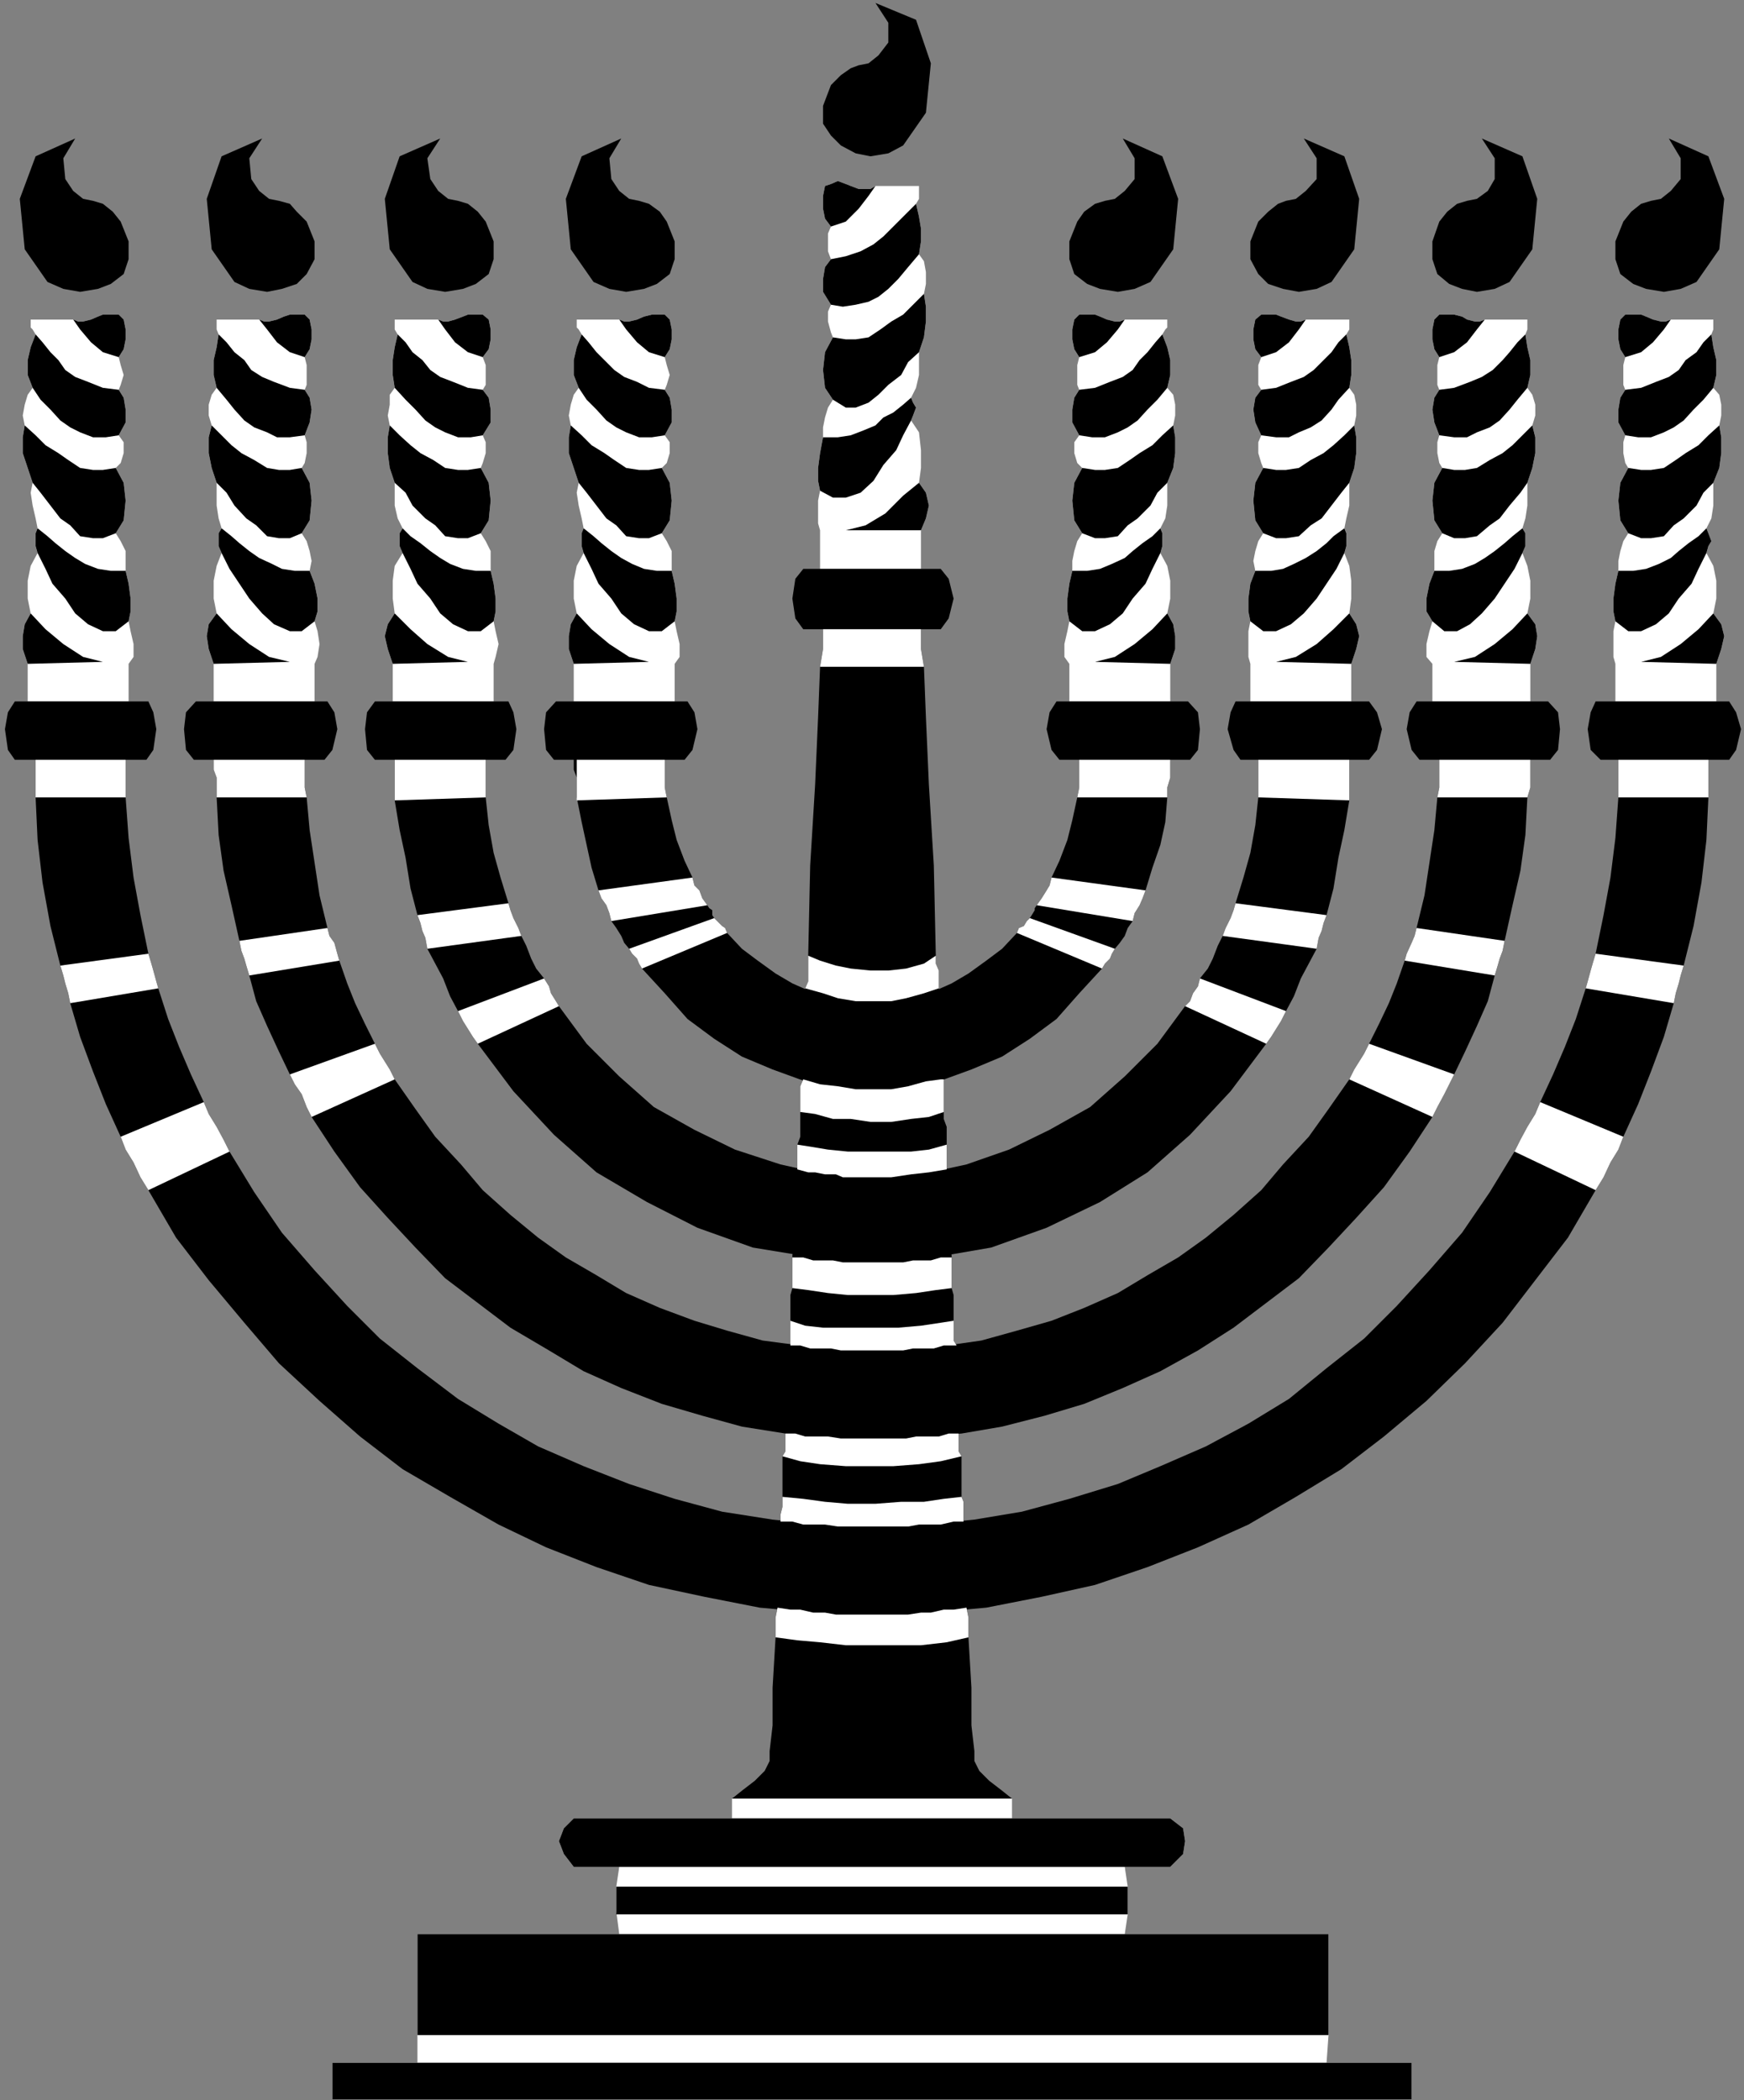 <?xml version="1.0" encoding="UTF-8" standalone="no"?>
<svg
   xmlns:ooo="http://xml.openoffice.org/svg/export"
   xmlns:dc="http://purl.org/dc/elements/1.1/"
   xmlns:cc="http://creativecommons.org/ns#"
   xmlns:rdf="http://www.w3.org/1999/02/22-rdf-syntax-ns#"
   xmlns:svg="http://www.w3.org/2000/svg"
   xmlns="http://www.w3.org/2000/svg"
   xmlns:sodipodi="http://sodipodi.sourceforge.net/DTD/sodipodi-0.dtd"
   xmlns:inkscape="http://www.inkscape.org/namespaces/inkscape"
   version="1.2"
   width="17.63mm"
   height="21.23mm"
   viewBox="0 0 1763 2123"
   preserveAspectRatio="xMidYMid"
   xml:space="preserve"
   id="svg283"
   sodipodi:docname="menorah1.svg"
   style="fill-rule:evenodd;stroke-width:28.222;stroke-linejoin:round"
   inkscape:version="0.92.5 (2060ec1f9f, 2020-04-08)"><rect x="0" y="0" width="1763" height="2123" fill="#808080" stroke="none"/><sodipodi:namedview
   pagecolor="#ffffff"
   bordercolor="#666666"
   borderopacity="1"
   objecttolerance="10"
   gridtolerance="10"
   guidetolerance="10"
   inkscape:pageopacity="0"
   inkscape:pageshadow="2"
   inkscape:window-width="664"
   inkscape:window-height="487"
   id="namedview285"
   showgrid="false"
   inkscape:zoom="0.2102413"
   inkscape:cx="33.335434"
   inkscape:cy="40.100786"
   inkscape:window-x="0"
   inkscape:window-y="0"
   inkscape:window-maximized="0"
   inkscape:current-layer="svg283" />
 <defs
   class="ClipPathGroup"
   id="defs8">
  <clipPath
   id="presentation_clip_path"
   clipPathUnits="userSpaceOnUse">
   <rect
   x="0"
   y="0"
   width="21000"
   height="29700"
   id="rect2" />
  </clipPath>
  <clipPath
   id="presentation_clip_path_shrink"
   clipPathUnits="userSpaceOnUse">
   <rect
   x="21"
   y="29"
   width="20958"
   height="29641"
   id="rect5" />
  </clipPath>
 </defs>
 <defs
   class="TextShapeIndex"
   id="defs12">
  <g
   ooo:slide="id1"
   ooo:id-list="id3"
   id="g10" />
 </defs>
 <defs
   class="EmbeddedBulletChars"
   id="defs44">
  <g
   id="bullet-char-template-57356"
   transform="matrix(4.8828125e-4,0,0,-4.8828125e-4,0,0)">
   <path
   d="M 580,1141 1163,571 580,0 -4,571 Z"
   id="path14"
   inkscape:connector-curvature="0" />
  </g>
  <g
   id="bullet-char-template-57354"
   transform="matrix(4.8828125e-4,0,0,-4.8828125e-4,0,0)">
   <path
   d="M 8,1128 H 1137 V 0 H 8 Z"
   id="path17"
   inkscape:connector-curvature="0" />
  </g>
  <g
   id="bullet-char-template-10146"
   transform="matrix(4.8828125e-4,0,0,-4.8828125e-4,0,0)">
   <path
   d="M 174,0 602,739 174,1481 1456,739 Z M 1358,739 309,1346 659,739 Z"
   id="path20"
   inkscape:connector-curvature="0" />
  </g>
  <g
   id="bullet-char-template-10132"
   transform="matrix(4.8828125e-4,0,0,-4.8828125e-4,0,0)">
   <path
   d="M 2015,739 1276,0 H 717 l 543,543 H 174 v 393 h 1086 l -543,545 h 557 z"
   id="path23"
   inkscape:connector-curvature="0" />
  </g>
  <g
   id="bullet-char-template-10007"
   transform="matrix(4.8828125e-4,0,0,-4.8828125e-4,0,0)">
   <path
   d="m 0,-2 c -7,16 -16,29 -25,39 l 381,530 c -94,256 -141,385 -141,387 0,25 13,38 40,38 9,0 21,-2 34,-5 21,4 42,12 65,25 l 27,-13 111,-251 280,301 64,-25 24,25 c 21,-10 41,-24 62,-43 C 886,937 835,863 770,784 769,783 710,716 594,584 L 774,223 c 0,-27 -21,-55 -63,-84 l 16,-20 C 717,90 699,76 672,76 641,76 570,178 457,381 L 164,-76 c -22,-34 -53,-51 -92,-51 -42,0 -63,17 -64,51 -7,9 -10,24 -10,44 0,9 1,19 2,30 z"
   id="path26"
   inkscape:connector-curvature="0" />
  </g>
  <g
   id="bullet-char-template-10004"
   transform="matrix(4.8828125e-4,0,0,-4.8828125e-4,0,0)">
   <path
   d="M 285,-33 C 182,-33 111,30 74,156 52,228 41,333 41,471 c 0,78 14,145 41,201 34,71 87,106 158,106 53,0 88,-31 106,-94 l 23,-176 c 8,-64 28,-97 59,-98 l 735,706 c 11,11 33,17 66,17 42,0 63,-15 63,-46 V 965 c 0,-36 -10,-64 -30,-84 L 442,47 C 390,-6 338,-33 285,-33 Z"
   id="path29"
   inkscape:connector-curvature="0" />
  </g>
  <g
   id="bullet-char-template-9679"
   transform="matrix(4.8828125e-4,0,0,-4.8828125e-4,0,0)">
   <path
   d="M 813,0 C 632,0 489,54 383,161 276,268 223,411 223,592 c 0,181 53,324 160,431 106,107 249,161 430,161 179,0 323,-54 432,-161 108,-107 162,-251 162,-431 0,-180 -54,-324 -162,-431 C 1136,54 992,0 813,0 Z"
   id="path32"
   inkscape:connector-curvature="0" />
  </g>
  <g
   id="bullet-char-template-8226"
   transform="matrix(4.8828125e-4,0,0,-4.8828125e-4,0,0)">
   <path
   d="m 346,457 c -73,0 -137,26 -191,78 -54,51 -81,114 -81,188 0,73 27,136 81,188 54,52 118,78 191,78 73,0 134,-26 185,-79 51,-51 77,-114 77,-187 0,-75 -25,-137 -76,-188 -50,-52 -112,-78 -186,-78 z"
   id="path35"
   inkscape:connector-curvature="0" />
  </g>
  <g
   id="bullet-char-template-8211"
   transform="matrix(4.8828125e-4,0,0,-4.8828125e-4,0,0)">
   <path
   d="M -4,459 H 1135 V 606 H -4 Z"
   id="path38"
   inkscape:connector-curvature="0" />
  </g>
  <g
   id="bullet-char-template-61548"
   transform="matrix(4.8828125e-4,0,0,-4.8828125e-4,0,0)">
   <path
   d="m 173,740 c 0,163 58,303 173,419 116,115 255,173 419,173 163,0 302,-58 418,-173 116,-116 174,-256 174,-419 0,-163 -58,-303 -174,-418 C 1067,206 928,148 765,148 601,148 462,206 346,322 231,437 173,577 173,740 Z"
   id="path41"
   inkscape:connector-curvature="0" />
  </g>
 </defs>
 <g
   id="g49"
   transform="translate(-9618,-13788)">
  <g
   id="id2"
   class="Master_Slide">
   <g
   id="bg-id2"
   class="Background" />
   <g
   id="bo-id2"
   class="BackgroundObjects" />
  </g>
 </g>
 <g
   class="SlideGroup"
   id="g281"
   transform="translate(-9618,-13788)">
  <g
   id="g279">
   <g
   id="container-id1">
    <g
   id="id1"
   class="Slide"
   clip-path="url(#presentation_clip_path)">
     <g
   class="Page"
   id="g275">
      <g
   class="Graphic"
   id="g273">
       <g
   id="id3">
        <rect
   class="BoundingBox"
   x="9618"
   y="13788"
   width="1763"
   height="2123"
   id="rect51"
   style="fill:none;stroke:none" />
        <defs
   id="defs56">
         <clipPath
   id="clip_path_1"
   clipPathUnits="userSpaceOnUse">
          <path
   d="m 9618,13788 h 1762 v 2122 H 9618 Z"
   id="path53"
   inkscape:connector-curvature="0" />
         </clipPath>
        </defs>
        <g
   clip-path="url(#clip_path_1)"
   id="g270">
         <path
   d="m 10447,14363 v -39 l -2,-7 v -13 -10 l 2,-10 -2,-10 v -13 l 2,-15 3,-16 v -10 l 2,-10 3,-10 5,-8 -8,-12 -2,-18 2,-18 8,-15 -2,-5 -3,-11 v -10 l 3,-7 -8,-13 v -13 l 2,-12 6,-8 -3,-8 v -10 -8 l 3,-7 -6,-8 -2,-10 v -13 l 2,-10 6,-2 7,-3 8,3 5,2 8,3 h 7 5 l 5,-3 h 44 v 5 3 5 l -3,5 3,13 2,12 v 13 l -2,13 5,7 2,11 v 12 l -2,10 2,13 v 15 l -2,16 -5,15 v 10 13 l -3,13 -5,10 2,5 3,5 -3,8 -2,5 8,12 2,18 v 18 l -2,15 7,10 3,13 -3,13 -5,12 v 39 z"
   id="path58"
   inkscape:connector-curvature="0"
   style="fill:#ffffff;stroke:none" />
         <path
   d="m 9748,14497 v -38 l 5,-7 v -13 l -3,-13 -2,-10 2,-10 v -13 l -2,-15 -3,-13 v -10 -10 l -5,-10 -5,-8 8,-13 2,-20 -2,-18 -8,-15 5,-5 3,-10 v -11 l -5,-7 7,-13 v -13 l -2,-12 -5,-8 2,-5 3,-10 -3,-10 -2,-8 5,-8 2,-10 v -10 l -2,-10 -5,-5 h -8 -8 l -5,2 -7,3 -8,2 h -5 l -5,-2 h -43 v 2 6 l 2,2 3,5 -5,13 -3,13 v 15 l 5,13 -5,7 -3,10 -2,11 2,10 -2,12 v 16 l 5,15 5,15 -2,10 2,13 3,13 2,10 -2,5 v 8 5 l 2,7 -7,13 -3,15 v 18 l 3,15 -6,11 -2,12 v 13 l 5,15 v 38 z"
   id="path60"
   inkscape:connector-curvature="0"
   style="fill:#ffffff;stroke:none" />
         <path
   d="m 9936,14497 v -38 l 3,-7 2,-13 -2,-13 -3,-10 3,-10 v -13 l -3,-15 -5,-13 2,-10 -2,-10 -3,-10 -5,-8 8,-13 2,-20 -2,-18 -8,-15 3,-5 2,-10 v -11 l -2,-7 5,-13 2,-13 -2,-12 -5,-8 2,-5 v -10 -10 l -2,-8 5,-8 2,-10 v -10 l -2,-10 -5,-5 h -8 -7 l -6,2 -7,3 -8,2 h -5 l -5,-2 h -43 v 2 6 2 l 2,5 -2,13 -3,13 v 15 l 3,13 -5,7 -3,10 v 11 l 3,10 -3,12 v 16 l 3,15 5,15 v 10 13 l 2,13 3,10 -3,5 v 8 5 l 3,7 -5,13 -3,15 v 18 l 3,15 -8,11 -2,12 2,13 5,15 v 38 z"
   id="path62"
   inkscape:connector-curvature="0"
   style="fill:#ffffff;stroke:none" />
         <path
   d="m 10117,14497 v -38 l 2,-7 3,-13 -3,-13 -2,-10 2,-10 v -13 l -2,-15 -3,-13 v -10 -10 l -5,-10 -5,-8 8,-13 2,-20 -2,-18 -8,-15 2,-5 3,-10 v -11 l -3,-7 8,-13 v -13 l -2,-12 -6,-8 3,-5 v -10 -10 l -3,-8 6,-8 2,-10 v -10 l -2,-10 -6,-5 h -7 -8 l -5,2 -8,3 -7,2 h -5 l -5,-2 h -44 v 2 6 2 l 3,5 -3,13 -2,13 v 15 l 2,13 -5,7 v 10 l -2,11 2,10 -2,12 v 16 l 2,15 5,15 v 10 13 l 3,13 5,10 -3,5 v 8 5 l 3,7 -8,13 -2,15 v 18 l 2,15 -7,11 -3,12 3,13 5,15 v 38 z"
   id="path64"
   inkscape:connector-curvature="0"
   style="fill:#ffffff;stroke:none" />
         <path
   d="m 10300,14497 v -38 l 5,-7 v -13 l -3,-13 -2,-10 2,-10 v -13 l -2,-15 -3,-13 v -10 -10 l -5,-10 -5,-8 8,-13 2,-20 -2,-18 -8,-15 5,-5 3,-10 v -11 l -5,-7 7,-13 v -13 l -2,-12 -5,-8 2,-5 3,-10 -3,-10 -2,-8 5,-8 2,-10 v -10 l -2,-10 -5,-5 h -5 -8 l -8,2 -7,3 -8,2 h -5 l -5,-2 h -43 v 2 6 l 2,2 3,5 -5,13 -3,13 v 15 l 5,13 -5,7 -3,10 -2,11 2,10 -2,12 v 16 l 5,15 5,15 -2,10 2,13 3,13 2,10 -2,5 v 8 5 l 2,7 -7,13 -3,15 v 18 l 3,15 -6,11 -2,12 v 13 l 5,15 v 38 z"
   id="path66"
   inkscape:connector-curvature="0"
   style="fill:#ffffff;stroke:none" />
         <path
   d="m 11251,14497 v -38 l -2,-7 v -13 -13 l 2,-10 -2,-10 v -13 l 2,-15 3,-13 v -10 l 2,-10 3,-10 5,-8 -8,-13 -2,-20 2,-18 8,-15 -3,-5 -2,-10 v -11 l 2,-7 -7,-13 v -13 l 2,-12 5,-8 -2,-5 v -10 -10 l 2,-8 -5,-8 -2,-10 v -10 l 2,-10 5,-5 h 8 8 l 5,2 7,3 8,2 h 5 l 5,-2 h 43 v 2 6 2 l -2,5 2,13 3,13 v 15 l -3,13 6,7 2,10 v 11 l -2,10 2,12 v 16 l -2,15 -6,15 v 10 13 l -2,13 -5,10 2,5 3,8 -3,5 -2,7 7,13 3,15 v 18 l -3,15 8,11 3,12 -3,13 -5,15 v 38 z"
   id="path68"
   inkscape:connector-curvature="0"
   style="fill:#ffffff;stroke:none" />
         <path
   d="m 11066,14497 v -38 l -6,-7 v -13 l 3,-13 3,-10 -6,-10 v -13 l 3,-15 5,-13 v -10 -10 l 3,-10 5,-8 -8,-13 -2,-20 2,-18 8,-15 -3,-5 -2,-10 v -11 l 2,-7 -5,-13 -2,-13 2,-12 5,-8 -2,-5 v -10 -10 l 2,-8 -5,-8 -2,-10 v -10 l 2,-10 5,-5 h 8 7 l 8,2 5,3 8,2 h 5 l 5,-2 h 43 v 2 6 2 l -2,5 2,13 3,13 v 15 l -3,13 5,7 3,10 v 11 l -3,10 3,12 v 16 l -3,15 -5,15 v 10 13 l -2,13 -3,10 3,5 v 8 5 l -3,7 5,13 3,15 v 18 l -3,15 8,11 2,12 -2,13 -5,15 v 38 z"
   id="path70"
   inkscape:connector-curvature="0"
   style="fill:#ffffff;stroke:none" />
         <path
   d="m 10882,14497 v -38 l -2,-7 v -13 -13 l 2,-10 -2,-10 v -13 l 2,-15 5,-13 -2,-10 2,-10 3,-10 5,-8 -8,-13 -2,-20 2,-18 8,-15 -2,-5 -3,-10 v -11 l 3,-7 -6,-13 -2,-13 2,-12 6,-8 -3,-5 v -10 -10 l 3,-8 -6,-8 -2,-10 v -10 l 2,-10 6,-5 h 7 8 l 5,2 8,3 7,2 h 5 l 5,-2 h 44 v 2 6 2 l -3,5 3,13 2,13 v 15 l -2,13 5,7 2,10 v 11 l -2,10 2,12 v 16 l -2,15 -5,15 v 10 13 l -3,13 -2,10 2,5 v 8 5 l -2,7 5,13 2,15 v 18 l -2,15 7,11 3,12 -3,13 -5,15 v 38 z"
   id="path72"
   inkscape:connector-curvature="0"
   style="fill:#ffffff;stroke:none" />
         <path
   d="m 10699,14497 v -38 l -5,-7 v -13 l 3,-13 2,-10 -2,-10 v -13 l 2,-15 3,-13 v -10 l 2,-10 3,-10 5,-8 -8,-13 -2,-20 2,-18 8,-15 -5,-5 -3,-10 v -11 l 5,-7 -7,-13 v -13 l 2,-12 5,-8 -2,-5 v -10 -10 l 2,-8 -5,-8 -2,-10 v -10 l 2,-10 5,-5 h 8 8 l 5,2 7,3 8,2 h 5 l 5,-2 h 43 v 2 6 l -2,2 -3,5 5,13 3,13 v 15 l -3,13 6,7 2,10 v 11 l -2,10 2,12 v 16 l -2,15 -6,15 v 10 13 l -2,13 -5,10 2,5 v 8 5 l -2,7 7,13 3,15 v 18 l -3,15 6,11 2,12 v 13 l -5,15 v 38 z"
   id="path74"
   inkscape:connector-curvature="0"
   style="fill:#ffffff;stroke:none" />
         <path
   d="m 10549,14324 5,-12 3,-13 -3,-13 -7,-10 -16,13 -18,18 -20,12 -20,5 z"
   id="path76"
   inkscape:connector-curvature="0"
   style="fill:#000000;stroke:none" />
         <path
   d="m 10458,14017 -6,-8 -2,-10 v -13 l 2,-10 6,-2 7,-3 8,3 5,2 8,3 h 7 5 l 5,-3 -7,10 -10,13 -13,13 z"
   id="path78"
   inkscape:connector-curvature="0"
   style="fill:#000000;stroke:none" />
         <path
   d="m 10458,14096 -8,-13 v -13 l 2,-12 6,-8 15,-3 15,-5 13,-7 10,-8 8,-8 10,-10 7,-7 8,-8 3,13 2,12 v 13 l -2,13 -11,13 -10,12 -10,10 -10,8 -10,5 -13,3 -13,2 z"
   id="path80"
   inkscape:connector-curvature="0"
   style="fill:#000000;stroke:none" />
         <path
   d="m 10460,14192 -8,-12 -2,-18 2,-18 8,-15 13,2 h 10 l 13,-2 12,-8 11,-8 12,-7 10,-10 11,-11 2,13 v 15 l -2,16 -5,15 -11,10 -7,13 -13,10 -10,10 -10,8 -13,5 h -10 z"
   id="path82"
   inkscape:connector-curvature="0"
   style="fill:#000000;stroke:none" />
         <path
   d="m 10447,14284 -2,-10 v -13 l 2,-15 3,-16 h 15 l 13,-2 13,-5 12,-5 8,-8 10,-5 10,-8 8,-7 2,5 3,5 -3,8 -2,5 -8,15 -7,15 -13,15 -10,16 -13,12 -15,5 h -13 z"
   id="path84"
   inkscape:connector-curvature="0"
   style="fill:#000000;stroke:none" />
         <path
   d="m 9646,14459 -5,-15 v -13 l 2,-12 6,-11 15,16 18,15 20,13 20,5 z"
   id="path86"
   inkscape:connector-curvature="0"
   style="fill:#000000;stroke:none" />
         <path
   d="m 9738,14149 5,-8 2,-10 v -10 l -2,-10 -5,-5 h -8 -8 l -5,2 -7,3 -8,2 h -5 l -5,-2 7,10 11,13 12,10 z"
   id="path88"
   inkscape:connector-curvature="0"
   style="fill:#000000;stroke:none" />
         <path
   d="m 9738,14228 7,-13 v -13 l -2,-12 -5,-8 -16,-2 -15,-6 -13,-5 -10,-7 -7,-10 -8,-8 -8,-10 -7,-8 -5,13 -3,13 v 15 l 5,13 8,12 10,10 10,11 10,7 10,5 13,5 h 13 z"
   id="path90"
   inkscape:connector-curvature="0"
   style="fill:#000000;stroke:none" />
         <path
   d="m 9735,14327 8,-13 2,-20 -2,-18 -8,-15 -13,2 h -10 l -13,-2 -12,-8 -10,-7 -13,-8 -10,-10 -11,-10 -2,12 v 16 l 5,15 5,15 8,10 10,13 10,13 10,7 10,11 13,2 h 10 z"
   id="path92"
   inkscape:connector-curvature="0"
   style="fill:#000000;stroke:none" />
         <path
   d="m 9748,14416 2,-10 v -13 l -2,-15 -3,-13 h -15 l -13,-2 -13,-5 -10,-6 -10,-7 -10,-8 -8,-7 -10,-8 -2,5 v 8 5 l 2,7 8,16 7,15 13,15 10,15 13,11 15,7 h 13 z"
   id="path94"
   inkscape:connector-curvature="0"
   style="fill:#000000;stroke:none" />
         <path
   d="m 9834,14459 -5,-15 -2,-13 2,-12 8,-11 15,16 18,15 20,13 21,5 z"
   id="path96"
   inkscape:connector-curvature="0"
   style="fill:#000000;stroke:none" />
         <path
   d="m 9926,14149 5,-8 2,-10 v -10 l -2,-10 -5,-5 h -8 -7 l -6,2 -7,3 -8,2 h -5 l -5,-2 8,10 10,13 13,10 z"
   id="path98"
   inkscape:connector-curvature="0"
   style="fill:#000000;stroke:none" />
         <path
   d="m 9926,14228 5,-13 2,-13 -2,-12 -5,-8 -15,-2 -16,-6 -12,-5 -11,-7 -7,-10 -10,-8 -8,-10 -8,-8 -2,13 -3,13 v 15 l 3,13 10,12 8,10 10,11 10,7 13,5 10,5 h 13 z"
   id="path100"
   inkscape:connector-curvature="0"
   style="fill:#000000;stroke:none" />
         <path
   d="m 9923,14327 8,-13 2,-20 -2,-18 -8,-15 -12,2 h -11 l -12,-2 -13,-8 -13,-7 -10,-8 -10,-10 -10,-10 -3,12 v 16 l 3,15 5,15 10,10 8,13 12,13 10,7 11,11 12,2 h 11 z"
   id="path102"
   inkscape:connector-curvature="0"
   style="fill:#000000;stroke:none" />
         <path
   d="m 9936,14416 3,-10 v -13 l -3,-15 -5,-13 h -15 l -13,-2 -10,-5 -13,-6 -10,-7 -10,-8 -8,-7 -10,-8 -3,5 v 8 5 l 3,7 8,16 10,15 10,15 13,15 12,11 16,7 h 12 z"
   id="path104"
   inkscape:connector-curvature="0"
   style="fill:#000000;stroke:none" />
         <path
   d="m 10015,14459 -5,-15 -3,-13 3,-12 7,-11 16,16 17,15 21,13 20,5 z"
   id="path106"
   inkscape:connector-curvature="0"
   style="fill:#000000;stroke:none" />
         <path
   d="m 10106,14149 6,-8 2,-10 v -10 l -2,-10 -6,-5 h -7 -8 l -5,2 -8,3 -7,2 h -5 l -5,-2 7,10 10,13 13,10 z"
   id="path108"
   inkscape:connector-curvature="0"
   style="fill:#000000;stroke:none" />
         <path
   d="m 10106,14228 8,-13 v -13 l -2,-12 -6,-8 -15,-2 -15,-6 -13,-5 -10,-7 -8,-10 -10,-8 -7,-10 -8,-8 -3,13 -2,13 v 15 l 2,13 11,12 10,10 10,11 10,7 10,5 13,5 h 13 z"
   id="path110"
   inkscape:connector-curvature="0"
   style="fill:#000000;stroke:none" />
         <path
   d="m 10104,14327 8,-13 2,-20 -2,-18 -8,-15 -13,2 h -10 l -13,-2 -12,-8 -13,-7 -10,-8 -11,-10 -10,-10 -2,12 v 16 l 2,15 5,15 11,10 7,13 13,13 10,7 10,11 13,2 h 10 z"
   id="path112"
   inkscape:connector-curvature="0"
   style="fill:#000000;stroke:none" />
         <path
   d="m 10117,14416 2,-10 v -13 l -2,-15 -3,-13 h -15 l -13,-2 -13,-5 -10,-6 -10,-7 -10,-8 -10,-7 -8,-8 -3,5 v 8 5 l 3,7 8,16 7,15 13,15 10,15 13,11 15,7 h 13 z"
   id="path114"
   inkscape:connector-curvature="0"
   style="fill:#000000;stroke:none" />
         <path
   d="m 10198,14459 -5,-15 v -13 l 2,-12 6,-11 15,16 18,15 20,13 20,5 z"
   id="path116"
   inkscape:connector-curvature="0"
   style="fill:#000000;stroke:none" />
         <path
   d="m 10290,14149 5,-8 2,-10 v -10 l -2,-10 -5,-5 h -5 -8 l -8,2 -7,3 -8,2 h -5 l -5,-2 7,10 11,13 12,10 z"
   id="path118"
   inkscape:connector-curvature="0"
   style="fill:#000000;stroke:none" />
         <path
   d="m 10290,14228 7,-13 v -13 l -2,-12 -5,-8 -16,-2 -12,-6 -13,-5 -10,-7 -10,-10 -8,-8 -8,-10 -7,-8 -5,13 -3,13 v 15 l 5,13 8,12 10,10 10,11 10,7 10,5 13,5 h 13 z"
   id="path120"
   inkscape:connector-curvature="0"
   style="fill:#000000;stroke:none" />
         <path
   d="m 10287,14327 8,-13 2,-20 -2,-18 -8,-15 -13,2 h -10 l -13,-2 -12,-8 -10,-7 -13,-8 -10,-10 -11,-10 -2,12 v 16 l 5,15 5,15 8,10 10,13 10,13 10,7 10,11 13,2 h 10 z"
   id="path122"
   inkscape:connector-curvature="0"
   style="fill:#000000;stroke:none" />
         <path
   d="m 10300,14416 2,-10 v -13 l -2,-15 -3,-13 h -15 l -13,-2 -12,-5 -11,-6 -10,-7 -10,-8 -8,-7 -10,-8 -2,5 v 8 5 l 2,7 8,16 7,15 13,15 10,15 13,11 15,7 h 13 z"
   id="path124"
   inkscape:connector-curvature="0"
   style="fill:#000000;stroke:none" />
         <path
   d="m 11353,14459 5,-15 3,-13 -3,-12 -8,-11 -15,16 -18,15 -20,13 -20,5 z"
   id="path126"
   inkscape:connector-curvature="0"
   style="fill:#000000;stroke:none" />
         <path
   d="m 11261,14149 -5,-8 -2,-10 v -10 l 2,-10 5,-5 h 8 8 l 5,2 7,3 8,2 h 5 l 5,-2 -7,10 -11,13 -12,10 z"
   id="path128"
   inkscape:connector-curvature="0"
   style="fill:#000000;stroke:none" />
         <path
   d="m 11261,14228 -7,-13 v -13 l 2,-12 5,-8 16,-2 15,-6 13,-5 10,-7 7,-10 11,-8 7,-10 8,-8 2,13 3,13 v 15 l -3,13 -10,12 -10,10 -10,11 -10,7 -10,5 -13,5 h -13 z"
   id="path130"
   inkscape:connector-curvature="0"
   style="fill:#000000;stroke:none" />
         <path
   d="m 11264,14327 -8,-13 -2,-20 2,-18 8,-15 13,2 h 10 l 13,-2 12,-8 10,-7 13,-8 10,-10 11,-10 2,12 v 16 l -2,15 -6,15 -10,10 -7,13 -13,13 -10,7 -10,11 -13,2 h -10 z"
   id="path132"
   inkscape:connector-curvature="0"
   style="fill:#000000;stroke:none" />
         <path
   d="m 11251,14416 -2,-10 v -13 l 2,-15 3,-13 h 15 l 13,-2 13,-5 12,-6 8,-7 10,-8 10,-7 8,-8 2,5 3,8 -3,5 -2,7 -8,16 -7,15 -13,15 -10,15 -13,11 -15,7 h -13 z"
   id="path134"
   inkscape:connector-curvature="0"
   style="fill:#000000;stroke:none" />
         <path
   d="m 11165,14459 5,-15 2,-13 -2,-12 -8,-11 -15,16 -18,15 -20,13 -21,5 z"
   id="path136"
   inkscape:connector-curvature="0"
   style="fill:#000000;stroke:none" />
         <path
   d="m 11073,14149 -5,-8 -2,-10 v -10 l 2,-10 5,-5 h 8 7 l 8,2 5,3 8,2 h 5 l 5,-2 -8,10 -10,13 -13,10 z"
   id="path138"
   inkscape:connector-curvature="0"
   style="fill:#000000;stroke:none" />
         <path
   d="m 11073,14228 -5,-13 -2,-13 2,-12 5,-8 15,-2 16,-6 12,-5 11,-7 10,-10 7,-8 8,-10 8,-8 2,13 3,13 v 15 l -3,13 -10,12 -8,10 -10,11 -10,7 -13,5 -10,5 h -13 z"
   id="path140"
   inkscape:connector-curvature="0"
   style="fill:#000000;stroke:none" />
         <path
   d="m 11076,14327 -8,-13 -2,-20 2,-18 8,-15 12,2 h 11 l 12,-2 13,-8 13,-7 10,-8 10,-10 10,-10 3,12 v 16 l -3,15 -5,15 -7,10 -11,13 -10,13 -10,7 -13,11 -12,2 h -11 z"
   id="path142"
   inkscape:connector-curvature="0"
   style="fill:#000000;stroke:none" />
         <path
   d="m 11066,14416 -6,-10 v -13 l 3,-15 5,-13 h 15 l 13,-2 13,-5 10,-6 10,-7 10,-8 8,-7 10,-8 3,5 v 8 5 l -3,7 -8,16 -10,15 -10,15 -13,15 -12,11 -13,7 h -13 z"
   id="path144"
   inkscape:connector-curvature="0"
   style="fill:#000000;stroke:none" />
         <path
   d="m 10984,14459 5,-15 3,-13 -3,-12 -7,-11 -16,16 -17,15 -21,13 -20,5 z"
   id="path146"
   inkscape:connector-curvature="0"
   style="fill:#000000;stroke:none" />
         <path
   d="m 10893,14149 -6,-8 -2,-10 v -10 l 2,-10 6,-5 h 7 8 l 5,2 8,3 7,2 h 5 l 5,-2 -7,10 -10,13 -13,10 z"
   id="path148"
   inkscape:connector-curvature="0"
   style="fill:#000000;stroke:none" />
         <path
   d="m 10893,14228 -6,-13 -2,-13 2,-12 6,-8 15,-2 15,-6 13,-5 10,-7 10,-10 8,-8 7,-10 8,-8 3,13 2,13 v 15 l -2,13 -11,12 -7,10 -10,11 -11,7 -12,5 -10,5 h -13 z"
   id="path150"
   inkscape:connector-curvature="0"
   style="fill:#000000;stroke:none" />
         <path
   d="m 10895,14327 -8,-13 -2,-20 2,-18 8,-15 13,2 h 10 l 13,-2 12,-8 13,-7 10,-8 11,-10 10,-10 2,12 v 16 l -2,15 -5,15 -8,10 -10,13 -10,13 -11,7 -12,11 -13,2 h -10 z"
   id="path152"
   inkscape:connector-curvature="0"
   style="fill:#000000;stroke:none" />
         <path
   d="m 10882,14416 -2,-10 v -13 l 2,-15 5,-13 h 16 l 12,-2 11,-5 12,-6 11,-7 10,-8 7,-7 11,-8 2,5 v 8 5 l -2,7 -8,16 -10,15 -10,15 -13,15 -13,11 -15,7 h -13 z"
   id="path154"
   inkscape:connector-curvature="0"
   style="fill:#000000;stroke:none" />
         <path
   d="m 10801,14459 5,-15 v -13 l -2,-12 -6,-11 -15,16 -18,15 -20,13 -20,5 z"
   id="path156"
   inkscape:connector-curvature="0"
   style="fill:#000000;stroke:none" />
         <path
   d="m 10709,14149 -5,-8 -2,-10 v -10 l 2,-10 5,-5 h 8 8 l 5,2 7,3 8,2 h 5 l 5,-2 -7,10 -11,13 -12,10 z"
   id="path158"
   inkscape:connector-curvature="0"
   style="fill:#000000;stroke:none" />
         <path
   d="m 10709,14228 -7,-13 v -13 l 2,-12 5,-8 16,-2 15,-6 13,-5 10,-7 7,-10 8,-8 8,-10 7,-8 5,13 3,13 v 15 l -3,13 -10,12 -10,10 -10,11 -10,7 -10,5 -13,5 h -13 z"
   id="path160"
   inkscape:connector-curvature="0"
   style="fill:#000000;stroke:none" />
         <path
   d="m 10712,14327 -8,-13 -2,-20 2,-18 8,-15 13,2 h 10 l 13,-2 12,-8 10,-7 13,-8 10,-10 11,-10 2,12 v 16 l -2,15 -6,15 -10,10 -7,13 -13,13 -10,7 -10,11 -13,2 h -10 z"
   id="path162"
   inkscape:connector-curvature="0"
   style="fill:#000000;stroke:none" />
         <path
   d="m 10699,14416 -2,-10 v -13 l 2,-15 3,-13 h 15 l 13,-2 12,-5 13,-6 8,-7 10,-8 10,-7 8,-8 2,5 v 8 5 l -2,7 -8,16 -7,15 -13,15 -10,15 -13,11 -15,7 h -13 z"
   id="path164"
   inkscape:connector-curvature="0"
   style="fill:#000000;stroke:none" />
         <path
   d="m 10458,13874 -8,21 v 18 l 8,12 10,10 15,8 15,3 18,-3 15,-8 23,-33 5,-50 -15,-44 -41,-17 13,20 v 20 l -10,13 -10,8 -10,2 -8,3 -10,7 z"
   id="path166"
   inkscape:connector-curvature="0"
   style="fill:#000000;stroke:none" />
         <path
   d="m 9740,14012 8,20 v 18 l -5,15 -13,10 -13,5 -18,3 -17,-3 -16,-7 -23,-33 -5,-51 16,-43 40,-18 -12,20 2,21 8,12 10,8 10,2 10,3 10,8 z"
   id="path168"
   inkscape:connector-curvature="0"
   style="fill:#000000;stroke:none" />
         <path
   d="m 9928,14012 8,20 v 18 l -8,15 -10,10 -15,5 -15,3 -18,-3 -15,-7 -23,-33 -5,-51 15,-43 41,-18 -13,20 2,21 8,12 10,8 10,2 11,3 7,8 z"
   id="path170"
   inkscape:connector-curvature="0"
   style="fill:#000000;stroke:none" />
         <path
   d="m 10109,14012 8,20 v 18 l -5,15 -13,10 -13,5 -18,3 -18,-3 -15,-7 -23,-33 -5,-51 15,-43 41,-18 -13,20 3,21 8,12 10,8 10,2 10,3 10,8 z"
   id="path172"
   inkscape:connector-curvature="0"
   style="fill:#000000;stroke:none" />
         <path
   d="m 10292,14012 8,20 v 18 l -5,15 -13,10 -13,5 -18,3 -17,-3 -16,-7 -23,-33 -5,-51 16,-43 40,-18 -12,20 2,21 8,12 10,8 10,2 10,3 11,8 z"
   id="path174"
   inkscape:connector-curvature="0"
   style="fill:#000000;stroke:none" />
         <path
   d="m 11259,14012 -8,20 v 18 l 5,15 13,10 13,5 18,3 17,-3 16,-7 23,-33 5,-51 -16,-43 -40,-18 12,20 v 21 l -10,12 -10,8 -10,2 -10,3 -10,8 z"
   id="path176"
   inkscape:connector-curvature="0"
   style="fill:#000000;stroke:none" />
         <path
   d="m 11073,14012 -7,20 v 18 l 5,15 12,10 13,5 15,3 18,-3 15,-7 23,-33 5,-51 -15,-43 -41,-18 13,20 v 21 l -7,12 -11,8 -10,2 -10,3 -10,8 z"
   id="path178"
   inkscape:connector-curvature="0"
   style="fill:#000000;stroke:none" />
         <path
   d="m 10890,14012 -8,20 v 18 l 8,15 10,10 15,5 16,3 18,-3 15,-7 23,-33 5,-51 -15,-43 -41,-18 13,20 v 21 l -11,12 -10,8 -10,2 -8,3 -10,8 z"
   id="path180"
   inkscape:connector-curvature="0"
   style="fill:#000000;stroke:none" />
         <path
   d="m 10707,14012 -8,20 v 18 l 5,15 13,10 13,5 18,3 17,-3 16,-7 23,-33 5,-51 -16,-43 -40,-18 12,20 v 21 l -10,12 -10,8 -10,2 -10,3 -11,8 z"
   id="path182"
   inkscape:connector-curvature="0"
   style="fill:#000000;stroke:none" />
         <path
   d="m 10358,15626 h -160 l -10,10 -5,13 5,13 10,13 h 46 l -3,20 v 25 l 3,23 h -204 v 102 28 h -86 v 38 h 547 544 v -38 h -86 l 2,-28 v -102 h -206 l 3,-20 v -28 l -3,-20 h 46 l 13,-13 2,-13 -2,-13 -13,-10 h -160 v -20 h -140 -143 z"
   id="path184"
   inkscape:connector-curvature="0"
   style="fill:#ffffff;stroke:none" />
         <path
   d="m 10040,15873 h 461 458 86 v 38 h -544 -547 v -38 z"
   id="path186"
   inkscape:connector-curvature="0"
   style="fill:#000000;stroke:none" />
         <path
   d="m 10244,15743 h 257 254 206 v 102 h -460 -461 v -102 z"
   id="path188"
   inkscape:connector-curvature="0"
   style="fill:#000000;stroke:none" />
         <path
   d="m 10501,15723 h 257 v -28 h -257 -260 v 28 z"
   id="path190"
   inkscape:connector-curvature="0"
   style="fill:#000000;stroke:none" />
         <path
   d="m 10358,15626 h 143 140 160 l 13,10 2,13 -2,13 -13,13 h -46 -254 -257 -46 l -10,-13 -5,-13 5,-13 10,-10 z"
   id="path192"
   inkscape:connector-curvature="0"
   style="fill:#000000;stroke:none" />
         <path
   d="m 10501,15420 58,-2 56,-5 56,-11 54,-12 53,-18 51,-20 51,-23 48,-28 46,-28 43,-33 43,-36 39,-38 38,-41 33,-43 33,-43 28,-48 8,-13 7,-15 8,-13 5,-13 15,-33 13,-33 13,-35 10,-34 2,-10 3,-10 2,-8 3,-10 10,-40 8,-44 5,-43 2,-43 v -10 -10 -8 -10 h 3 5 8 5 l 7,-10 5,-21 -5,-17 -7,-11 h -135 l -5,11 -3,17 3,21 10,10 h 5 5 5 3 v 10 8 10 10 l -3,41 -5,40 -7,38 -8,39 -3,10 -2,7 -3,11 -2,7 -10,31 -11,28 -12,28 -13,28 -5,12 -8,13 -7,13 -6,12 -25,41 -28,41 -33,38 -33,36 -33,33 -38,30 -38,31 -41,25 -43,23 -46,20 -43,18 -49,15 -48,13 -48,8 -51,5 -51,2 -51,-2 -51,-5 -51,-8 -48,-13 -46,-15 -46,-18 -46,-20 -40,-23 -41,-25 -41,-31 -38,-30 -33,-33 -33,-36 -33,-38 -28,-41 -25,-41 -6,-12 -7,-13 -8,-13 -5,-12 -13,-28 -12,-28 -11,-28 -10,-31 -2,-7 -3,-11 -2,-7 -3,-10 -8,-39 -7,-38 -5,-40 -3,-41 v -10 -10 -8 -10 h 3 5 5 8 l 7,-10 3,-21 -3,-17 -5,-11 h -135 l -7,11 -3,17 3,21 7,10 h 5 8 5 3 v 10 8 10 10 l 2,43 5,43 8,44 10,40 3,10 2,8 3,10 2,10 10,34 13,35 13,33 15,33 5,13 8,13 7,15 8,13 28,48 33,43 36,43 35,41 41,38 41,36 43,33 48,28 49,28 48,23 51,20 53,18 56,12 56,11 56,5 z"
   id="path194"
   inkscape:connector-curvature="0"
   style="fill:#000000;stroke:none" />
         <path
   d="m 10501,15242 43,-2 46,-3 41,-7 43,-11 40,-12 39,-16 38,-17 38,-21 36,-23 33,-25 33,-25 30,-31 28,-30 28,-31 26,-36 23,-35 5,-10 7,-13 5,-10 5,-10 11,-23 12,-26 11,-25 7,-26 3,-10 2,-7 3,-8 2,-10 8,-36 8,-35 5,-36 2,-38 3,-10 v -10 -8 -10 h 2 5 5 8 l 8,-10 2,-21 -2,-17 -10,-11 h -133 l -7,11 -3,17 5,21 8,10 h 7 6 5 2 v 10 8 10 l -2,10 -3,33 -5,33 -5,33 -8,33 -2,8 -3,7 -5,11 -2,7 -8,23 -8,20 -10,21 -10,20 -5,10 -5,8 -5,8 -5,10 -21,30 -20,28 -26,28 -22,26 -28,25 -28,23 -28,20 -31,18 -30,18 -34,15 -33,13 -35,10 -36,10 -35,5 -36,5 h -38 -38 l -36,-5 -38,-5 -36,-10 -33,-10 -35,-13 -34,-15 -30,-18 -31,-18 -28,-20 -28,-23 -28,-25 -22,-26 -26,-28 -20,-28 -21,-30 -5,-10 -5,-8 -5,-8 -5,-10 -10,-20 -10,-21 -8,-20 -8,-23 -2,-7 -3,-11 -5,-7 -2,-8 -8,-33 -5,-33 -5,-33 -3,-33 -2,-10 v -10 -8 -10 h 2 5 6 7 l 8,-10 5,-21 -3,-17 -7,-11 h -133 l -10,11 -2,17 2,21 8,10 h 8 5 5 2 v 10 l 3,8 v 10 10 l 2,38 5,36 8,35 8,36 2,10 3,8 2,7 3,10 7,26 11,25 12,26 11,23 5,10 7,10 5,13 5,10 23,35 26,36 28,31 28,30 30,31 33,25 33,25 39,23 35,21 38,17 41,16 41,12 40,11 44,7 46,3 z"
   id="path196"
   inkscape:connector-curvature="0"
   style="fill:#000000;stroke:none" />
         <path
   d="m 10501,15064 61,-5 58,-10 56,-20 54,-26 48,-30 43,-38 41,-44 36,-48 5,-7 5,-8 5,-8 5,-10 8,-15 7,-18 8,-15 8,-15 2,-11 3,-7 2,-8 3,-8 7,-27 5,-31 6,-28 5,-30 v -11 -10 -10 -10 h 2 5 8 5 l 8,-10 5,-21 -5,-17 -8,-11 h -135 l -5,11 -3,17 6,21 7,10 h 5 5 5 3 v 10 8 10 10 l -3,28 -5,28 -7,25 -8,26 -2,7 -3,8 -5,10 -3,8 -5,10 -5,13 -5,10 -8,10 -2,8 -5,7 -3,8 -5,5 -28,38 -33,33 -35,31 -41,23 -41,20 -43,15 -46,10 -48,3 -49,-3 -45,-10 -46,-15 -41,-20 -41,-23 -35,-31 -33,-33 -28,-38 -3,-5 -5,-8 -2,-7 -5,-8 -8,-10 -5,-10 -5,-13 -5,-10 -3,-8 -5,-10 -3,-8 -2,-7 -8,-26 -7,-25 -5,-28 -3,-28 v -10 -10 -8 -10 h 3 5 5 7 l 8,-10 3,-21 -3,-17 -5,-11 h -135 l -8,11 -2,17 2,21 8,10 h 5 8 5 2 v 10 10 10 11 l 5,30 6,28 5,31 7,27 3,8 2,8 3,7 2,11 8,15 8,15 7,18 8,15 5,10 5,8 5,8 5,7 36,48 41,44 43,38 51,30 51,26 56,20 61,10 z"
   id="path198"
   inkscape:connector-curvature="0"
   style="fill:#000000;stroke:none" />
         <path
   d="m 10501,14889 33,-3 33,-5 33,-12 31,-13 28,-18 27,-20 23,-26 23,-25 3,-5 5,-5 2,-5 3,-5 5,-6 5,-7 3,-8 5,-7 2,-8 5,-8 3,-7 3,-8 7,-23 8,-23 5,-23 2,-25 v -10 l 3,-10 v -8 -10 h 3 5 5 7 l 8,-10 2,-21 -2,-17 -10,-11 h -133 l -7,11 -3,17 5,21 8,10 h 8 5 5 2 v 10 8 10 l -2,10 -5,23 -5,20 -8,21 -8,17 -2,8 -3,5 -5,8 -5,7 -2,3 v 2 l -3,5 -2,3 -3,3 -3,5 -5,2 -2,5 -15,16 -16,12 -18,13 -17,10 -18,8 -21,5 -20,5 h -20 -21 l -22,-5 -21,-5 -18,-8 -17,-10 -18,-13 -16,-12 -15,-16 -2,-5 -3,-2 -5,-5 -3,-3 -2,-3 v -5 l -3,-2 -2,-3 -5,-7 -3,-8 -5,-5 -2,-8 -8,-17 -8,-21 -5,-20 -5,-23 -2,-10 v -10 -8 -10 h 2 5 5 8 l 8,-10 5,-21 -3,-17 -7,-11 h -133 l -10,11 -2,17 2,21 8,10 h 7 5 5 3 v 10 l 3,8 v 10 10 l 5,25 5,23 5,23 7,23 3,8 5,7 3,8 2,8 5,7 5,8 3,7 5,6 3,5 5,5 2,5 3,5 23,25 23,26 27,20 28,18 31,13 33,12 33,5 z"
   id="path200"
   inkscape:connector-curvature="0"
   style="fill:#000000;stroke:none" />
         <path
   d="m 10641,15606 -10,-8 -13,-10 -10,-10 -5,-10 v -10 l -3,-26 v -38 l -3,-51 v -5 -8 -7 l -2,-10 v -21 -20 l -3,-23 v -25 -5 -8 -5 l -2,-5 v -10 -11 -10 -10 l -3,-5 v -8 -5 -7 -21 -23 l -2,-20 v -23 l -3,-5 v -7 -8 -5 -8 -10 -8 l -2,-7 v -8 -7 -8 -10 l -3,-21 v -23 -22 l -2,-23 v -5 -8 -5 -5 -8 -10 l -3,-8 v -7 -10 -8 -8 -7 l -3,-23 v -23 l -2,-23 v -23 -7 -11 l -3,-7 v -8 l -2,-91 -5,-82 -3,-68 -2,-51 -3,-18 v -10 -8 -2 h 3 5 5 7 l 8,-11 5,-20 -5,-20 -8,-10 h -68 -71 l -8,10 -3,20 3,20 8,11 h 7 5 5 3 v 2 8 10 l -3,18 -2,51 -3,68 -5,82 -2,91 v 8 7 11 l -3,7 v 23 23 l -2,23 v 23 l -3,7 v 8 8 10 7 8 10 l -3,8 v 5 5 8 5 l -2,23 v 22 23 l -3,21 v 10 8 7 8 l -2,7 v 8 10 8 5 8 7 5 l -3,23 v 20 l -2,23 v 21 7 5 8 l -3,5 v 10 10 11 10 5 5 l -2,8 v 5 25 23 l -3,20 v 21 l -2,10 v 7 8 5 l -3,51 v 38 l -3,26 v 10 l -5,10 -10,10 -13,10 -10,8 h 143 z"
   id="path202"
   inkscape:connector-curvature="0"
   style="fill:#000000;stroke:none" />
         <path
   d="m 9768,14991 -8,-13 -7,-15 -8,-13 -5,-13 84,-35 5,12 8,13 7,13 6,12 z"
   id="path204"
   inkscape:connector-curvature="0"
   style="fill:#ffffff;stroke:none" />
         <path
   d="m 9689,14802 -2,-10 -3,-10 -2,-8 -3,-10 89,-12 3,10 2,7 3,11 2,7 z"
   id="path206"
   inkscape:connector-curvature="0"
   style="fill:#ffffff;stroke:none" />
         <path
   d="m 9654,14594 v -10 -10 -8 -10 h 91 v 10 8 10 10 z"
   id="path208"
   inkscape:connector-curvature="0"
   style="fill:#ffffff;stroke:none" />
         <path
   d="m 9933,14917 -5,-10 -5,-13 -7,-10 -5,-10 86,-31 5,10 5,8 5,8 5,10 z"
   id="path210"
   inkscape:connector-curvature="0"
   style="fill:#ffffff;stroke:none" />
         <path
   d="m 9837,14594 v -10 -10 l -3,-8 v -10 h 92 v 10 8 10 l 2,10 z"
   id="path212"
   inkscape:connector-curvature="0"
   style="fill:#ffffff;stroke:none" />
         <path
   d="m 9961,14759 -2,-7 -3,-11 -5,-7 -2,-8 -89,13 2,10 3,8 2,7 3,10 z"
   id="path214"
   inkscape:connector-curvature="0"
   style="fill:#ffffff;stroke:none" />
         <path
   d="m 10183,14805 -3,-5 -5,-8 -2,-7 -5,-8 -87,33 5,10 5,8 5,8 5,7 z"
   id="path216"
   inkscape:connector-curvature="0"
   style="fill:#ffffff;stroke:none" />
         <path
   d="m 10017,14597 v -11 -10 -10 -10 h 92 v 10 8 10 10 z"
   id="path218"
   inkscape:connector-curvature="0"
   style="fill:#ffffff;stroke:none" />
         <path
   d="m 10145,14734 -3,-8 -5,-10 -3,-8 -2,-7 -92,12 3,8 2,8 3,7 2,11 z"
   id="path220"
   inkscape:connector-curvature="0"
   style="fill:#ffffff;stroke:none" />
         <path
   d="m 10267,14767 -3,-5 -2,-5 -5,-5 -3,-5 86,-31 3,3 5,5 3,2 2,5 z"
   id="path222"
   inkscape:connector-curvature="0"
   style="fill:#ffffff;stroke:none" />
         <path
   d="m 10318,14675 2,8 5,5 3,8 5,7 -97,16 -2,-8 -3,-8 -5,-7 -3,-8 z"
   id="path224"
   inkscape:connector-curvature="0"
   style="fill:#ffffff;stroke:none" />
         <path
   d="m 11231,14991 8,-13 7,-15 8,-13 5,-13 -84,-35 -5,12 -8,13 -7,13 -6,12 z"
   id="path226"
   inkscape:connector-curvature="0"
   style="fill:#ffffff;stroke:none" />
         <path
   d="m 11310,14802 2,-10 3,-10 2,-8 3,-10 -89,-12 -3,10 -2,7 -3,11 -2,7 z"
   id="path228"
   inkscape:connector-curvature="0"
   style="fill:#ffffff;stroke:none" />
         <path
   d="m 11345,14594 v -10 -10 -8 -10 h -91 v 10 8 10 10 z"
   id="path230"
   inkscape:connector-curvature="0"
   style="fill:#ffffff;stroke:none" />
         <path
   d="m 11066,14917 5,-10 7,-13 5,-10 5,-10 -86,-31 -5,10 -5,8 -5,8 -5,10 z"
   id="path232"
   inkscape:connector-curvature="0"
   style="fill:#ffffff;stroke:none" />
         <path
   d="m 11162,14594 3,-10 v -10 -8 -10 h -92 v 10 8 10 l -2,10 z"
   id="path234"
   inkscape:connector-curvature="0"
   style="fill:#ffffff;stroke:none" />
         <path
   d="m 11038,14759 2,-7 5,-11 3,-7 2,-8 89,13 -2,10 -3,8 -2,7 -3,10 z"
   id="path236"
   inkscape:connector-curvature="0"
   style="fill:#ffffff;stroke:none" />
         <path
   d="m 10816,14805 5,-5 3,-8 5,-7 2,-8 87,33 -5,10 -5,8 -5,8 -5,7 z"
   id="path238"
   inkscape:connector-curvature="0"
   style="fill:#ffffff;stroke:none" />
         <path
   d="m 10982,14597 v -11 -10 -10 -10 h -92 v 10 8 10 10 z"
   id="path240"
   inkscape:connector-curvature="0"
   style="fill:#ffffff;stroke:none" />
         <path
   d="m 10854,14734 3,-8 5,-10 3,-8 2,-7 92,12 -3,8 -2,8 -3,7 -2,11 z"
   id="path242"
   inkscape:connector-curvature="0"
   style="fill:#ffffff;stroke:none" />
         <path
   d="m 10732,14767 3,-5 5,-5 2,-5 3,-5 -86,-31 -3,3 -3,5 -5,2 -2,5 z"
   id="path244"
   inkscape:connector-curvature="0"
   style="fill:#ffffff;stroke:none" />
         <path
   d="m 10798,14594 v -10 l 3,-10 v -8 -10 h -92 v 10 8 10 l -2,10 z"
   id="path246"
   inkscape:connector-curvature="0"
   style="fill:#ffffff;stroke:none" />
         <path
   d="m 10681,14675 -2,8 -3,5 -5,8 -5,7 97,16 2,-8 5,-8 3,-7 3,-8 z"
   id="path248"
   inkscape:connector-curvature="0"
   style="fill:#ffffff;stroke:none" />
         <path
   d="m 10595,15413 2,10 v 7 8 5 l -22,5 -26,3 h -25 -26 -25 l -26,-3 -23,-2 -22,-3 v -5 -8 -7 l 2,-10 v 0 l 13,2 h 10 l 13,3 h 12 l 11,2 h 12 13 13 12 11 12 l 13,-2 h 10 l 13,-3 h 10 z"
   id="path250"
   inkscape:connector-curvature="0"
   style="fill:#ffffff;stroke:none" />
         <path
   d="m 10407,15324 v -5 l 2,-8 v -5 -5 l 21,2 22,3 23,2 h 28 l 26,-2 h 23 l 20,-3 18,-2 2,5 v 5 8 5 2 h -10 l -13,3 h -10 -12 l -11,2 h -12 -11 -12 -13 -13 -10 l -13,-2 h -10 -12 l -11,-3 h -12 z"
   id="path252"
   inkscape:connector-curvature="0"
   style="fill:#ffffff;stroke:none" />
         <path
   d="m 10587,15235 v 7 5 8 l 3,5 -21,5 -22,3 -26,2 h -25 -23 l -26,-2 -20,-3 -18,-5 3,-5 v -8 -5 -7 2 h 10 l 10,3 h 13 10 l 13,2 h 10 13 10 10 10 13 l 10,-2 h 10 13 l 10,-3 h 10 z"
   id="path254"
   inkscape:connector-curvature="0"
   style="fill:#ffffff;stroke:none" />
         <path
   d="m 10585,15148 -3,-5 v -7 -8 -5 l -13,2 -20,3 -23,2 h -25 -26 -25 l -18,-2 -15,-5 v 5 8 7 5 0 h 10 l 10,3 h 10 11 l 10,2 h 10 13 10 10 10 10 l 10,-2 h 11 10 l 10,-3 h 10 z"
   id="path256"
   inkscape:connector-curvature="0"
   style="fill:#ffffff;stroke:none" />
         <path
   d="m 10580,15057 v 10 8 7 8 l -16,2 -20,3 -23,2 h -23 -23 l -20,-2 -20,-3 -16,-2 v -8 -7 -8 -10 2 h 11 l 10,3 h 10 10 l 10,2 h 10 11 10 10 10 10 l 10,-2 h 8 10 l 10,-3 h 11 z"
   id="path258"
   inkscape:connector-curvature="0"
   style="fill:#ffffff;stroke:none" />
         <path
   d="m 10575,14968 v -5 -8 -5 -5 l -18,5 -18,2 h -23 -20 -21 l -20,-2 -18,-3 -13,-2 v 5 5 8 5 2 l 11,3 h 7 l 10,2 h 11 l 7,3 h 10 11 10 18 l 20,-3 18,-2 18,-3 z"
   id="path260"
   inkscape:connector-curvature="0"
   style="fill:#ffffff;stroke:none" />
         <path
   d="m 10572,14879 v 7 8 8 10 l -15,5 -18,2 -20,3 h -21 l -20,-3 h -18 l -18,-5 -15,-2 v -10 -8 -8 l 3,-7 v 0 l 17,5 18,2 18,3 h 18 18 l 17,-3 18,-5 15,-2 z"
   id="path262"
   inkscape:connector-curvature="0"
   style="fill:#ffffff;stroke:none" />
         <path
   d="m 10567,14787 v -7 -11 l -3,-7 v -8 l -12,8 -18,5 -18,2 h -18 l -20,-2 -15,-3 -16,-5 -12,-5 v 8 7 11 l -3,7 v 0 l 18,5 15,5 18,3 h 18 18 l 15,-3 18,-5 z"
   id="path264"
   inkscape:connector-curvature="0"
   style="fill:#ffffff;stroke:none" />
         <path
   d="m 10447,14462 3,-18 v -10 -8 -2 h 99 v 2 8 10 l 3,18 z"
   id="path266"
   inkscape:connector-curvature="0"
   style="fill:#ffffff;stroke:none" />
         <path
   d="m 10201,14597 v -11 -10 -10 -10 h 89 v 10 8 10 l 2,10 z"
   id="path268"
   inkscape:connector-curvature="0"
   style="fill:#ffffff;stroke:none" />
        </g>
       </g>
      </g>
     </g>
    </g>
   </g>
  </g>
 </g>
</svg>